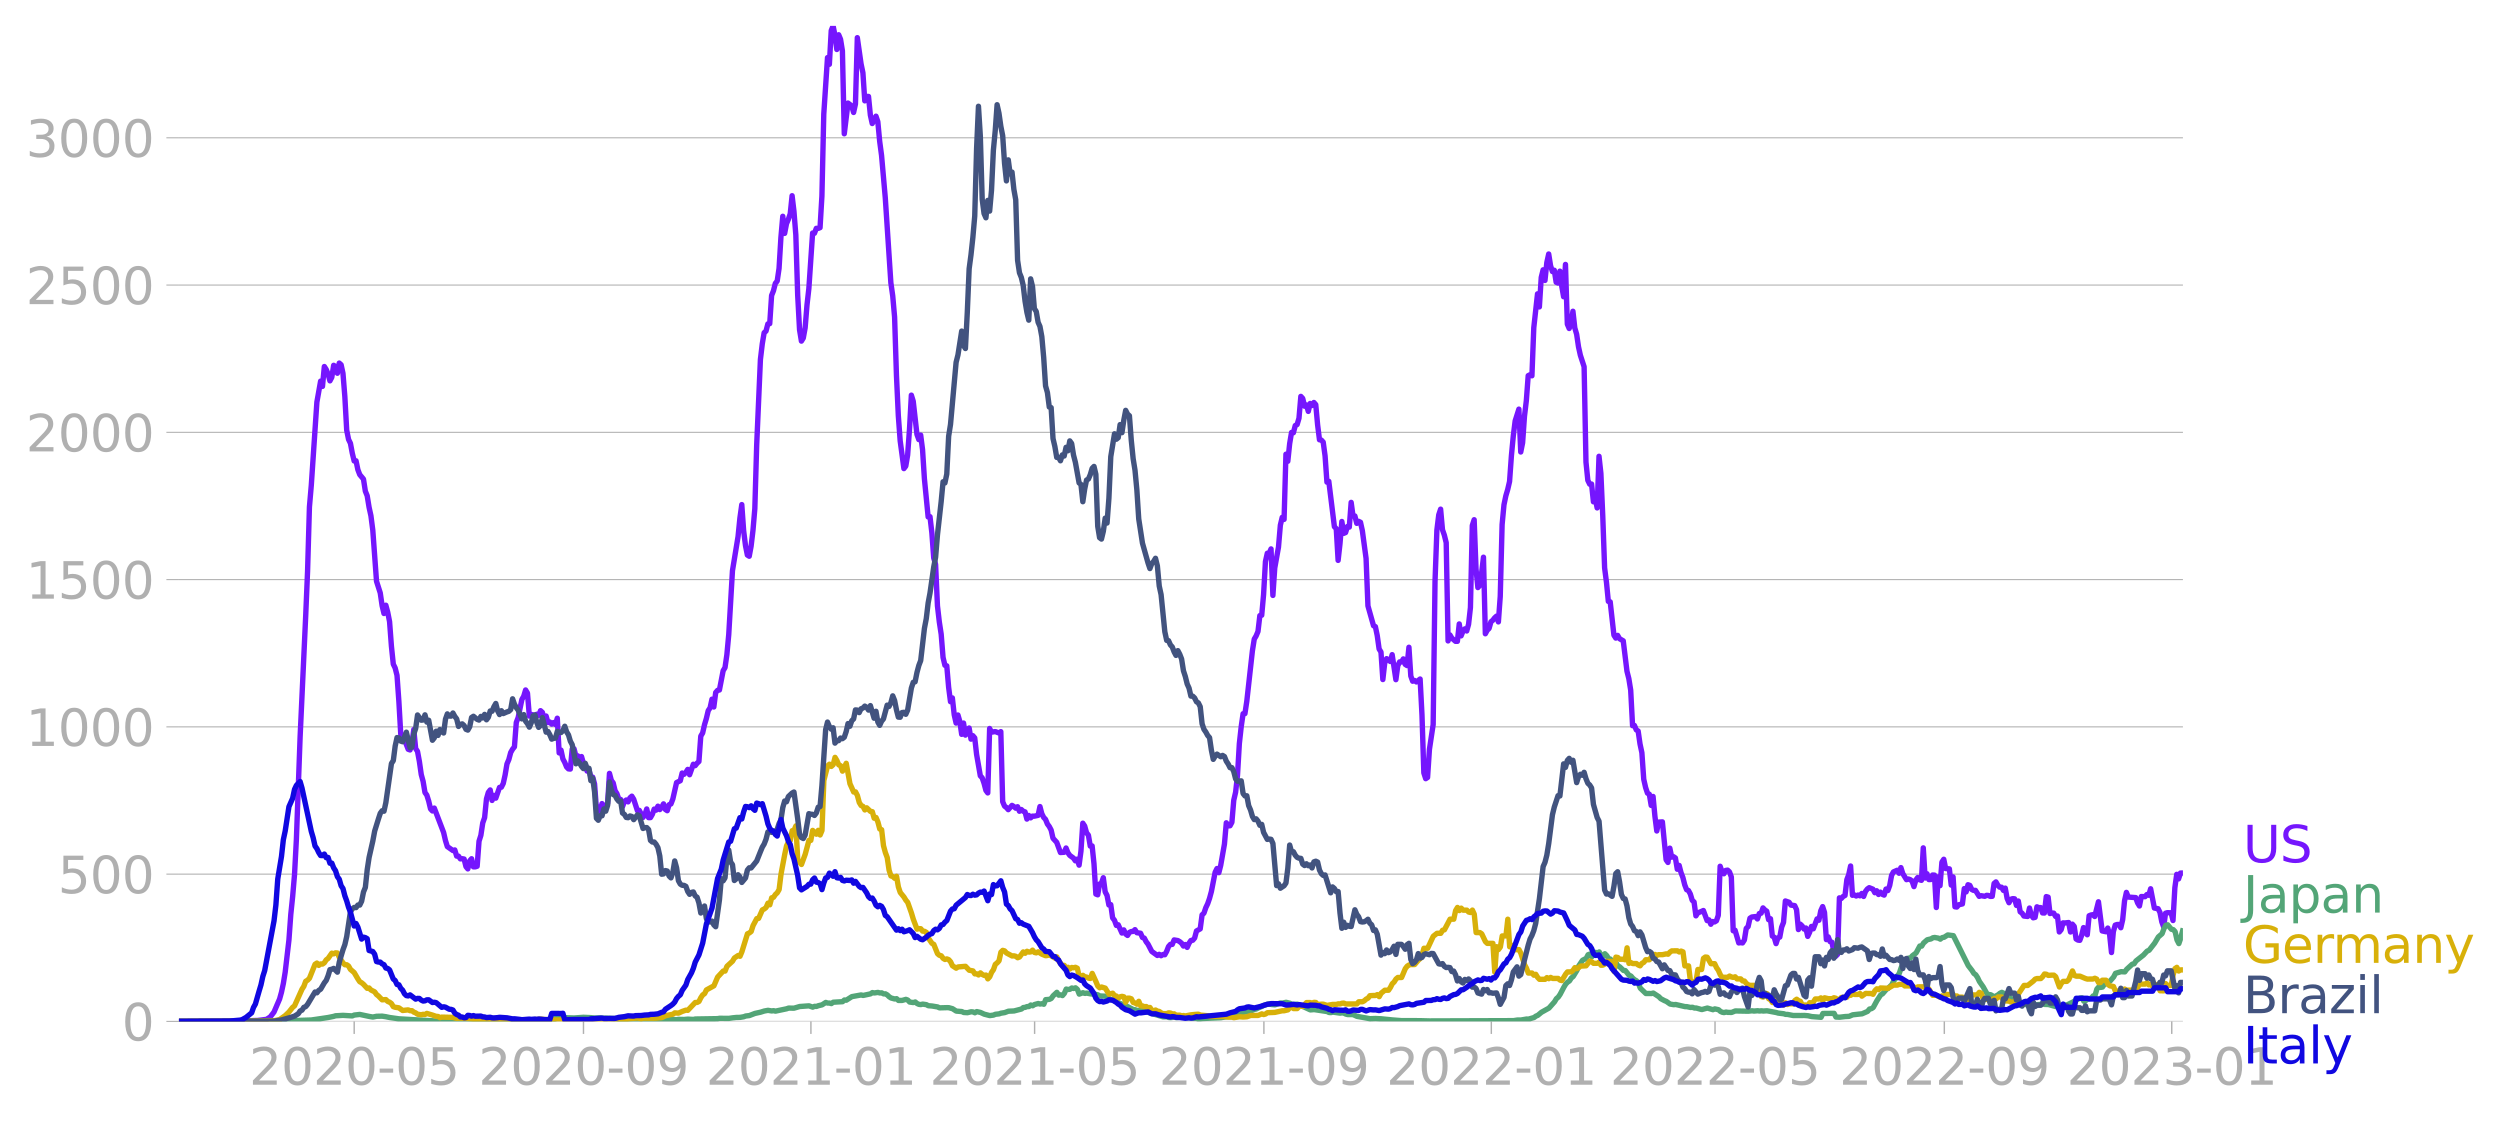 <svg xmlns="http://www.w3.org/2000/svg" xmlns:xlink="http://www.w3.org/1999/xlink" width="928.157" height="416.199" viewBox="0 0 696.117 312.149"><defs><style>*{stroke-linejoin:round;stroke-linecap:butt}</style></defs><g id="figure_1"><path id="patch_1" d="M0 312.15h696.117V0H0v312.15z" style="fill:none"/><g id="axes_1"><path id="patch_2" d="M49.83 284.4h558V7.2h-558v277.2z" style="fill:none"/><g id="matplotlib.axis_1"><g id="xtick_1"><g id="line2d_1"><defs><path id="m16150c99d0" d="M0 0v3.5" style="stroke:#b0b0b0;stroke-width:.4"/></defs><use xlink:href="#m16150c99d0" x="98.623" y="284.4" style="fill:#b0b0b0;stroke:#b0b0b0;stroke-width:.4"/></g><g id="text_1" style="fill:#b0b0b0" transform="matrix(.14 0 0 -.14 69.375 302.038)"><defs><path id="DejaVuSans-32" d="M1228 531h2203V0H469v531q359 372 979 998 621 627 780 809 303 340 423 576 121 236 121 464 0 372-261 606-261 235-680 235-297 0-627-103-329-103-704-313v638q381 153 712 231 332 78 607 78 725 0 1156-363 431-362 431-968 0-288-108-546-107-257-392-607-78-91-497-524-418-433-1181-1211z" transform="scale(.016)"/><path id="DejaVuSans-30" d="M2034 4250q-487 0-733-480-245-479-245-1442 0-959 245-1439 246-480 733-480 491 0 736 480 246 480 246 1439 0 963-246 1442-245 480-736 480zm0 500q785 0 1199-621 414-620 414-1801 0-1178-414-1799Q2819-91 2034-91q-784 0-1198 620-414 621-414 1799 0 1181 414 1801 414 621 1198 621z" transform="scale(.016)"/><path id="DejaVuSans-2d" d="M313 2009h1684v-512H313v512z" transform="scale(.016)"/><path id="DejaVuSans-35" d="M691 4666h2478v-532H1269V2991q137 47 274 70 138 23 276 23 781 0 1237-428 457-428 457-1159 0-753-469-1171Q2575-91 1722-91q-294 0-599 50Q819 9 494 109v635q281-153 581-228t634-75q541 0 856 284 316 284 316 772 0 487-316 771-315 285-856 285-253 0-505-56-251-56-513-175v2344z" transform="scale(.016)"/></defs><use xlink:href="#DejaVuSans-32"/><use xlink:href="#DejaVuSans-30" x="63.623"/><use xlink:href="#DejaVuSans-32" x="127.246"/><use xlink:href="#DejaVuSans-30" x="190.869"/><use xlink:href="#DejaVuSans-2d" x="254.492"/><use xlink:href="#DejaVuSans-30" x="290.576"/><use xlink:href="#DejaVuSans-35" x="354.199"/></g></g><g id="xtick_2"><use xlink:href="#m16150c99d0" id="line2d_2" x="162.468" y="284.4" style="fill:#b0b0b0;stroke:#b0b0b0;stroke-width:.4"/><g id="text_2" style="fill:#b0b0b0" transform="matrix(.14 0 0 -.14 133.22 302.038)"><defs><path id="DejaVuSans-39" d="M703 97v575q238-113 481-172 244-59 479-59 625 0 954 420 330 420 377 1277-181-269-460-413-278-144-615-144-700 0-1108 423-408 424-408 1159 0 718 425 1152 425 435 1131 435 810 0 1236-621 427-620 427-1801 0-1103-524-1761Q2575-91 1691-91q-238 0-482 47Q966 3 703 97zm1256 1978q425 0 673 290 249 291 249 798 0 503-249 795-248 292-673 292t-673-292q-248-292-248-795 0-507 248-798 248-290 673-290z" transform="scale(.016)"/></defs><use xlink:href="#DejaVuSans-32"/><use xlink:href="#DejaVuSans-30" x="63.623"/><use xlink:href="#DejaVuSans-32" x="127.246"/><use xlink:href="#DejaVuSans-30" x="190.869"/><use xlink:href="#DejaVuSans-2d" x="254.492"/><use xlink:href="#DejaVuSans-30" x="290.576"/><use xlink:href="#DejaVuSans-39" x="354.199"/></g></g><g id="xtick_3"><use xlink:href="#m16150c99d0" id="line2d_3" x="225.795" y="284.4" style="fill:#b0b0b0;stroke:#b0b0b0;stroke-width:.4"/><g id="text_3" style="fill:#b0b0b0" transform="matrix(.14 0 0 -.14 196.547 302.038)"><defs><path id="DejaVuSans-31" d="M794 531h1031v3560L703 3866v575l1116 225h631V531h1031V0H794v531z" transform="scale(.016)"/></defs><use xlink:href="#DejaVuSans-32"/><use xlink:href="#DejaVuSans-30" x="63.623"/><use xlink:href="#DejaVuSans-32" x="127.246"/><use xlink:href="#DejaVuSans-31" x="190.869"/><use xlink:href="#DejaVuSans-2d" x="254.492"/><use xlink:href="#DejaVuSans-30" x="290.576"/><use xlink:href="#DejaVuSans-31" x="354.199"/></g></g><g id="xtick_4"><use xlink:href="#m16150c99d0" id="line2d_4" x="288.083" y="284.4" style="fill:#b0b0b0;stroke:#b0b0b0;stroke-width:.4"/><g id="text_4" style="fill:#b0b0b0" transform="matrix(.14 0 0 -.14 258.835 302.038)"><use xlink:href="#DejaVuSans-32"/><use xlink:href="#DejaVuSans-30" x="63.623"/><use xlink:href="#DejaVuSans-32" x="127.246"/><use xlink:href="#DejaVuSans-31" x="190.869"/><use xlink:href="#DejaVuSans-2d" x="254.492"/><use xlink:href="#DejaVuSans-30" x="290.576"/><use xlink:href="#DejaVuSans-35" x="354.199"/></g></g><g id="xtick_5"><use xlink:href="#m16150c99d0" id="line2d_5" x="351.929" y="284.4" style="fill:#b0b0b0;stroke:#b0b0b0;stroke-width:.4"/><g id="text_5" style="fill:#b0b0b0" transform="matrix(.14 0 0 -.14 322.68 302.038)"><use xlink:href="#DejaVuSans-32"/><use xlink:href="#DejaVuSans-30" x="63.623"/><use xlink:href="#DejaVuSans-32" x="127.246"/><use xlink:href="#DejaVuSans-31" x="190.869"/><use xlink:href="#DejaVuSans-2d" x="254.492"/><use xlink:href="#DejaVuSans-30" x="290.576"/><use xlink:href="#DejaVuSans-39" x="354.199"/></g></g><g id="xtick_6"><use xlink:href="#m16150c99d0" id="line2d_6" x="415.255" y="284.4" style="fill:#b0b0b0;stroke:#b0b0b0;stroke-width:.4"/><g id="text_6" style="fill:#b0b0b0" transform="matrix(.14 0 0 -.14 386.007 302.038)"><use xlink:href="#DejaVuSans-32"/><use xlink:href="#DejaVuSans-30" x="63.623"/><use xlink:href="#DejaVuSans-32" x="127.246"/><use xlink:href="#DejaVuSans-32" x="190.869"/><use xlink:href="#DejaVuSans-2d" x="254.492"/><use xlink:href="#DejaVuSans-30" x="290.576"/><use xlink:href="#DejaVuSans-31" x="354.199"/></g></g><g id="xtick_7"><use xlink:href="#m16150c99d0" id="line2d_7" x="477.543" y="284.4" style="fill:#b0b0b0;stroke:#b0b0b0;stroke-width:.4"/><g id="text_7" style="fill:#b0b0b0" transform="matrix(.14 0 0 -.14 448.296 302.038)"><use xlink:href="#DejaVuSans-32"/><use xlink:href="#DejaVuSans-30" x="63.623"/><use xlink:href="#DejaVuSans-32" x="127.246"/><use xlink:href="#DejaVuSans-32" x="190.869"/><use xlink:href="#DejaVuSans-2d" x="254.492"/><use xlink:href="#DejaVuSans-30" x="290.576"/><use xlink:href="#DejaVuSans-35" x="354.199"/></g></g><g id="xtick_8"><use xlink:href="#m16150c99d0" id="line2d_8" x="541.389" y="284.4" style="fill:#b0b0b0;stroke:#b0b0b0;stroke-width:.4"/><g id="text_8" style="fill:#b0b0b0" transform="matrix(.14 0 0 -.14 512.141 302.038)"><use xlink:href="#DejaVuSans-32"/><use xlink:href="#DejaVuSans-30" x="63.623"/><use xlink:href="#DejaVuSans-32" x="127.246"/><use xlink:href="#DejaVuSans-32" x="190.869"/><use xlink:href="#DejaVuSans-2d" x="254.492"/><use xlink:href="#DejaVuSans-30" x="290.576"/><use xlink:href="#DejaVuSans-39" x="354.199"/></g></g><g id="xtick_9"><use xlink:href="#m16150c99d0" id="line2d_9" x="604.716" y="284.4" style="fill:#b0b0b0;stroke:#b0b0b0;stroke-width:.4"/><g id="text_9" style="fill:#b0b0b0" transform="matrix(.14 0 0 -.14 575.468 302.038)"><defs><path id="DejaVuSans-33" d="M2597 2516q453-97 707-404 255-306 255-756 0-690-475-1069Q2609-91 1734-91q-293 0-604 58T488 141v609q262-153 574-231 313-78 654-78 593 0 904 234t311 681q0 413-289 645-289 233-804 233h-544v519h569q465 0 712 186t247 536q0 359-255 551-254 193-729 193-260 0-557-57-297-56-653-174v562q360 100 674 150t592 50q719 0 1137-327 419-326 419-882 0-388-222-655t-631-370z" transform="scale(.016)"/></defs><use xlink:href="#DejaVuSans-32"/><use xlink:href="#DejaVuSans-30" x="63.623"/><use xlink:href="#DejaVuSans-32" x="127.246"/><use xlink:href="#DejaVuSans-33" x="190.869"/><use xlink:href="#DejaVuSans-2d" x="254.492"/><use xlink:href="#DejaVuSans-30" x="290.576"/><use xlink:href="#DejaVuSans-31" x="354.199"/></g></g></g><g id="matplotlib.axis_2"><g id="ytick_1"><path id="line2d_10" d="M49.83 284.4h558" clip-path="url(#p51ebf90335)" style="fill:none;stroke:#b0b0b0;stroke-width:.3;stroke-linecap:square"/><g id="line2d_11"><defs><path id="me33cd67dc5" d="M0 0h-3.5" style="stroke:#b0b0b0;stroke-width:.3"/></defs><use xlink:href="#me33cd67dc5" x="49.83" y="284.4" style="fill:#b0b0b0;stroke:#b0b0b0;stroke-width:.3"/></g><use xlink:href="#DejaVuSans-30" id="text_10" style="fill:#b0b0b0" transform="matrix(.14 0 0 -.14 33.922 289.719)"/></g><g id="ytick_2"><path id="line2d_12" d="M49.83 243.394h558" clip-path="url(#p51ebf90335)" style="fill:none;stroke:#b0b0b0;stroke-width:.3;stroke-linecap:square"/><use xlink:href="#me33cd67dc5" id="line2d_13" x="49.83" y="243.394" style="fill:#b0b0b0;stroke:#b0b0b0;stroke-width:.3"/><g id="text_11" style="fill:#b0b0b0" transform="matrix(.14 0 0 -.14 16.108 248.713)"><use xlink:href="#DejaVuSans-35"/><use xlink:href="#DejaVuSans-30" x="63.623"/><use xlink:href="#DejaVuSans-30" x="127.246"/></g></g><g id="ytick_3"><path id="line2d_14" d="M49.83 202.388h558" clip-path="url(#p51ebf90335)" style="fill:none;stroke:#b0b0b0;stroke-width:.3;stroke-linecap:square"/><use xlink:href="#me33cd67dc5" id="line2d_15" x="49.83" y="202.388" style="fill:#b0b0b0;stroke:#b0b0b0;stroke-width:.3"/><g id="text_12" style="fill:#b0b0b0" transform="matrix(.14 0 0 -.14 7.2 207.707)"><use xlink:href="#DejaVuSans-31"/><use xlink:href="#DejaVuSans-30" x="63.623"/><use xlink:href="#DejaVuSans-30" x="127.246"/><use xlink:href="#DejaVuSans-30" x="190.869"/></g></g><g id="ytick_4"><path id="line2d_16" d="M49.83 161.382h558" clip-path="url(#p51ebf90335)" style="fill:none;stroke:#b0b0b0;stroke-width:.3;stroke-linecap:square"/><use xlink:href="#me33cd67dc5" id="line2d_17" x="49.83" y="161.382" style="fill:#b0b0b0;stroke:#b0b0b0;stroke-width:.3"/><g id="text_13" style="fill:#b0b0b0" transform="matrix(.14 0 0 -.14 7.2 166.701)"><use xlink:href="#DejaVuSans-31"/><use xlink:href="#DejaVuSans-35" x="63.623"/><use xlink:href="#DejaVuSans-30" x="127.246"/><use xlink:href="#DejaVuSans-30" x="190.869"/></g></g><g id="ytick_5"><path id="line2d_18" d="M49.83 120.376h558" clip-path="url(#p51ebf90335)" style="fill:none;stroke:#b0b0b0;stroke-width:.3;stroke-linecap:square"/><use xlink:href="#me33cd67dc5" id="line2d_19" x="49.83" y="120.376" style="fill:#b0b0b0;stroke:#b0b0b0;stroke-width:.3"/><g id="text_14" style="fill:#b0b0b0" transform="matrix(.14 0 0 -.14 7.2 125.695)"><use xlink:href="#DejaVuSans-32"/><use xlink:href="#DejaVuSans-30" x="63.623"/><use xlink:href="#DejaVuSans-30" x="127.246"/><use xlink:href="#DejaVuSans-30" x="190.869"/></g></g><g id="ytick_6"><path id="line2d_20" d="M49.83 79.37h558" clip-path="url(#p51ebf90335)" style="fill:none;stroke:#b0b0b0;stroke-width:.3;stroke-linecap:square"/><use xlink:href="#me33cd67dc5" id="line2d_21" x="49.83" y="79.37" style="fill:#b0b0b0;stroke:#b0b0b0;stroke-width:.3"/><g id="text_15" style="fill:#b0b0b0" transform="matrix(.14 0 0 -.14 7.2 84.69)"><use xlink:href="#DejaVuSans-32"/><use xlink:href="#DejaVuSans-35" x="63.623"/><use xlink:href="#DejaVuSans-30" x="127.246"/><use xlink:href="#DejaVuSans-30" x="190.869"/></g></g><g id="ytick_7"><path id="line2d_22" d="M49.83 38.364h558" clip-path="url(#p51ebf90335)" style="fill:none;stroke:#b0b0b0;stroke-width:.3;stroke-linecap:square"/><use xlink:href="#me33cd67dc5" id="line2d_23" x="49.83" y="38.364" style="fill:#b0b0b0;stroke:#b0b0b0;stroke-width:.3"/><g id="text_16" style="fill:#b0b0b0" transform="matrix(.14 0 0 -.14 7.2 43.683)"><use xlink:href="#DejaVuSans-33"/><use xlink:href="#DejaVuSans-30" x="63.623"/><use xlink:href="#DejaVuSans-30" x="127.246"/><use xlink:href="#DejaVuSans-30" x="190.869"/></g></g></g><path id="line2d_24" d="m49.83 284.4 18.167-.082 2.596-.152 1.038-.012 1.038-.117 1.557-.211 1.038-.668 1.039-1.37 1.557-3.633.519-1.874.519-2.414.519-3.198 1.038-8.916.52-7.147.518-5.002.52-6.093.518-9.794 1.039-28.54 1.557-33.754.519-12.372.519-17.89.519-6.034 1.557-23.163 1.038-5.834.52 1.464.518-5.53.52.809.519 1.288.519 1.887.519-.984.519-3.34.519.34.519 1.863.519-2.823.52.468.518 2.39.52 6.467.518 9.362.52 2.577.518 1.066.52 2.765.519 2.156.519-.047.519 2.484.519 1.37 1.038 1.242.519 3.351.519 1.3.52 3.187.518 2.367.52 4.03 1.037 14.212 1.039 3.257.519 3.538.519 2.18.519-2.297.519 1.921.519 2.637.519 6.877.519 4.967.52 1.067.518 2.062.52 7.287.518 9.08.52.21 1.557 3.996.519.187.519-1.956.519-3.726.519 5.296.519.796.519 2.8.52 3.632.518 1.91.52 3.105.518.726.52 1.664.518 2.19.52.551.519-.796 2.595 6.795.519 2.25.519 1.675 1.557 1.101.52-.164.518 1.71.52.024.519.75.519-.047.519.094.519 2.12.519.621.519-2.237.519-.586.519 2.25h.52l.518-.165.52-6.97.518-1.641.52-3.445.518-1.476.52-5.225.519-1.804.519-.68.519 2.917.519-1.394.519.762 1.038-2.988.52-.07.518-1.031.52-2.355.518-3.081.52-1.23.518-1.957.52-.914.519-.656.519-6.795.519-1.36 1.038-5.037.519-.914.519-1.734.519.867.52 6.397.518-.457.52.14.518 1.266.52-1.453.518.316.52-1.312.519.469.519 2.038.519-1.019.519 1.804.519-.14.519.597.519-.445.52.55.518-1.757.52 9.654.518-.773.52 2.449.518.972.52 1.277.519.527.519.047.519-5.541.519-.082.519 2.026.519-.082.519.774.52-.574.518 1.827 1.038 2.215.52-.34.518 1.98.52.047.519 1.863.519 6.959.519-.539.519 1.324.519-2.238 1.038 1.148.519-1.148.52-8.412.518 1.957.52.69.518 2.157.52.831.518 1.512.52.105.519 1.992.519-1.383.519-.445.519.516.519-1.125.519-.457.519.844 1.038 3.198.52-.094 1.037 1.957.52-.762.519-1.581.519 2.413.519-.011.519-.903.519-1.464.519.293.519-1.102.519.938.52-.61.518-.972.52 1.558.518.34.52-1.664.518-.222.52-1.36 1.038-4.58 1.038-.516.519-2.144.519.352.519-.54.519-.82.52 1.477 1.037-2.917.52.386.518-.668.52-.48.519-7.065.519-.89.519-2.296.519-1.734.519-2.191.519-.773.519-2.402.519 2.167.52-4.03.518-.598.52-.105 1.037-5.366.52-.867.519-3.585.519-5.589 1.038-17.808 1.557-9.501.519-5.167.52-3.738.518 7.276.52 4.17.518 2.602.52.328.518-2.789.52-4.381.519-6.08.519-17.75 1.038-23.784.519-4.358.519-3.093.519-.457.519-1.992.52-.082.518-7.838.52-1.312.518-2.062.52-.633.518-3.526.52-8.623.519-5.893.519 4.756.519-2.706.519-1.207.519-1.535.519-5.038.519 4.359.52 6.56.518 16.766.52 9.654.518 3.14.52-.843.518-2.847.52-6.386.519-4.592 1.038-15.419.519.059.519-1.37.519.023.519-.211.52-8.775.518-22.823 1.038-15.746.52 1.862.518-9.384.52-1.324.519 2.624.519 3.949.519-4.09.519 1.254.519 3.234.519 23.08 1.038-8.552 1.038.785.52 1.827.518-2.354.52-18.465 1.038 7.276.519 2.507.519 7.803.519-1.23.519.011.519 5.19.519 2.344.519-.89.52-1.149.518 1.523.52 5.495.518 3.878 1.038 11.798 1.558 23.701.519 3.644.519 5.893.519 16.262.519 11.177.519 7.041 1.038 7.71.52-.692.518-3.081.52-7.194.518-9.478.52 1.699 1.038 9.22.519 1.453.519-1.253.519 4.042.519 8.13 1.038 10.615.52-.07.518 4.499.52 7.006.518 1.78.52 11.553.518 4.475.52 3.41.519 6.467.519 2.19.519.153.519 5.975.519 4.007.519-1.043.519 4.687.52 2.308.518-2.238.52 1.78.518 3.598.52-3.14.518 3.35.52-1.558.519-.41.519 3.093.519-.96.519.62.519 4.581 1.038 5.964.52.574.518 1.511.52 1.992.518.691.52-17.937.518 1.031 1.039-.176 1.038.399.519-.375.519 19.507.519 1.23.519.387.519.597 1.038-1.183.52.316.518.457.52-.398.518 1.253.52-.48.519.48.519.176.519 2.004.519-1.008.519.668.519-.48.519.011 1.038-.222.52-2.45.518 1.993.52 1.03.518.54.52 1.288.519.703.519.984.519 2.285 1.038 1.137 1.038 2.835 1.038-.07.52-1.184.518 1.312.52.738 1.037.762.52.75.519-.457.519 1.664.519-3.878.519-7.803.519.785.519 1.874.519.668.52 3.046.518-.047.52 4.98.518 8.423.52.211.518-2.999.52-.246.519-1.511.519 3.925.519.995.519 2.672.519-.106.519 3.702.519.668.52 1.418.518-.176 1.038 2.296.52-.867.518 1.149.52.386.519-.832.519-.246.519-.035.519-.492.519.844 1.038.152.52 1.183.518.176.52 1.008.518.68 1.038 2.014 1.558 1.125.519-.316.519.386.519-.328.519.059.519-.95.519-1.335.52-.597h.518l.52-1.242 1.037.176.52.304.519.434.519.785.519-.422.519.797.519-1.16.519-.75.519-.082.519-.61.52-1.968 1.037-.585.52-3.902.518-.468.52-1.535.519-1.09.519-1.5.519-1.91 1.038-5.342.519-1.054.519 1.148.519-2.039 1.038-5.916.52-5.928.518.867.52-.047.518-.961.52-6.14.519-2.249.519-4.674.519-8.846.519-4.721.519-3.597.519-.035.519-3.457 1.557-14 .52-3.292.518-.88.52-1.241.518-4.417.52-.105.519-5.753.519-9.197.519-2.308.519-.012.519-1.195.519 12.946.519-7.638 1.038-5.811.52-6.105.518-2.179.52.563.518-18.148.52 1.968.519-4.92.519-3.106.519.082.519-2.003.519-.281.519-1.758.519-6.08.52.562.518 2.168.52-.352.518 1.793.52-2.203.518.563.52-.832.519.597.519 5.647.519 4.136.519.082.519.574.519 3.831.519 7.311.519-.234 1.557 12.63.52.574.518 8.81.52-4.628.519-6.198.519 3.304.519-.222.519-1.687.519.164.519-6.878.519 3.785h.519l.52 2.05.518-.562.52.257.518 2.344 1.038 7.72.52 13.216 1.557 5.53.519.258.519 2.507.519 3.714.519.843.52 7.663.518-4.57.52-1.241.518.316.52.469.518-1.898 1.039 6.959.519-3.855.519-1.09.519.012.519-.843.519 1.523.519.328.519-5.096.52 8.002.518 1.452.52-.21.518.41 1.038-.809.52 9.97.519 16.168.519 1.606.519-.34.519-7.827 1.038-6.9.519-39.846.52-14.317.518-4.23.52-1.581.518 5.729.52 1.5.518 2.108.52 27.345.519-1.663.519.878 1.038.903h.519l.519-4.84.519 3.317.52-1.301.518-.644.52.585.518-1.85.52-4.652.518-22.858.52-1.617.519 13.767.519 5.12.519-.586.519-3.445.519-4.417.519 21.312.519-.973.519-.492.52-1.863.518-.421.52-.68.518-.469.52 1.594.518-7.088.52-20.011.519-5.507.519-2.495.519-1.758.519-2.237.519-7.23.519-5.447.519-4.183 1.038-3.28.52 11.927.518-2.554.52-7.393.518-4.347.52-6.96.519-.257.519.293.519-13.403 1.038-9.408.519 3.632.519-8.213.52-2.109.518 2.953.52-5.003.518-2.355.52 3.269.518 1.617.52-.364.519 3.34.519.222.519-3.304.519 4.171.519 2.952.519-8.997.519 16.625.519 1.206.52-1.359.518-3.433.52 4.617.518 1.792.52 3.503.518 2.343 1.039 3.187.519 26.549.519 5.084.519 1.066.519-.035.519 4.944.519-.89.52 2.59.518-14.365.52 4.745.518 11.716.52 14.61.518 4.019.52 5.307.519.129 1.038 9.29.519.797.519-.75.519.914 1.038.598 1.038 8.47.52 2.05.518 3.223.52 9.888.518-.07.52 1.23.519.328.519 3.597.519 2.437.519 7.393.519 2.296.519 1.57.519.316.52 3.105.518-2.496.52 5.53.518 4.077.52-2.46 1.038-.07 1.038 10.556.519.738.519-3.972.519 2.508.519-.13.519.352.52 3.14.518-1.066.52 2.003.518 1.348.52 2.062.518 1.347.52.223.519.972.519 1.746.519.48.519 3.855.519-.82 1.038-.41.52-.247 1.037 2.8.52-.199.518 1.219.52-.75.518.105.52-.316.519-1.523.519-13.66.519 1.522.519.563.519-.926.519-.082.519.48.52 1.418.518 14.985.52-.153 1.037 3.539.52-.082.519.082.519-.809.519-3.233.519-.516.519-2.32.519-.34 1.038-.128.52.668.518-1.5.52-.105.518-1.465.52.562.518.352.52 2.366.519-.269.519 4.827.519.316.519 1.781.519-1.605.519-.2.519-2.764.52-1.336.518-5.963 1.038.363.52.785 1.037.14.52 1.137.519 5.53.519-1.5.519.492.519.867.519-.292.519 2.331.519-1.113.52-1.652.518.656 1.038-2.753.52.375.518-2.648.52-1.148.519 1.605.519 7.58.519-.761.519 1.324.519.175.519 2.566.519 1.347.52-.527.518-15.746.52.176.518-.563.52-.28.518-4.418.52-1.382.519-2.402.519 8.154.519-.117.519.316.519-.27.519.212.519-.645.52.82.518-1.394.52-.68.518-.362 1.038.421.52.973.519-.54.519 1.032.519-.644.519.597.519.223.519-1.676.519.41.519-1.44.52-2.79.518-.96 1.038-.457.52.832.518-1.57.52 1.664 1.038 1.687.519-.176.519.176.519.398.519 1.535.519-1.816.52-.703.518.621.52.152.518-9.033.52 8.389.518-1.183.52 1.616.519-.011.519-1.254.519.024.519 9.02.519-8.54.519 2.46.519-6.56.52-.786.518 2.578 1.038.094.52 4.522.518-2.285.52 8.319.519.07.519-.621 1.038-.246.519-4.265.519.914.519-1.991.519.187.52 1.125.518.27.52-.013 1.037 1.664.52-.187 1.038.175.519-.27.519.048.519.258.519-.036.519-3.573.519-.433.52.925.518.539.52.012.518.878.52-.62.518 2.858.52 1.195.519-.949.519-.187.519.058.519 1.828.519-1.218.519 3.01.519.364.52.808 1.037.117.52-2.343.518 2.015.52.703.518-.129.52-2.929.519.223.519-.012.519 1.488.519.024.519-4.57.519.153.519 4.557.52-.14.518.035.52.914.518-.118.52 4.44.518-.62.52-1.91.519.035 1.038-.129.519 2.637.519-2.18.519.621.519 3.503.52.317.518.058.52-1.406.518-2.132.52 1.242.518.75.52-5.296.519-.21.519-.083.519.504 1.038-4.1 1.038 8.119 1.038.222.52-1.019.518 1.816.52 4.99.518-5.822.52-1.804.519-.176h.519l.519.902.519-2.25.519-5.213.519-2.378.519 1.3 2.076.153.52 1.476.518.855.52-2.636 1.038.047.519-.598.519.2.519-1.805 1.038 5.366 1.038.188.52 1.019.518 2.648.52 1.406.518-3.82.52-.152 1.038.035.519 2.144.519-9.115.519-3.737.519 1.265.519-1.617.519-.012h0" clip-path="url(#p51ebf90335)" style="fill:none;stroke:#7516fd;stroke-width:1.5;stroke-linecap:square"/><path id="line2d_25" d="m49.83 284.4 22.32-.094 2.595-.14 2.596.07 2.076.012 7.267-.235 3.114-.457 1.558-.234 1.557-.316.519-.164 2.076-.117 2.595.152.52-.234 1.557-.176 2.595.55 1.038.176 1.038-.21 1.558-.036 1.038.153 1.038.222 2.595.363 9.863.574 2.595-.035.519-.175 2.076.035 1.038-.047.52.222 2.076.036 3.114.058 2.596-.023 8.824-.082 1.557-.059 1.038.035 3.634-.246 2.595-.082 2.076-.363 1.038-.105 1.038-.059 2.596.082 2.595-.187 2.076.093 1.039.106 1.557-.047.519.094 1.038-.024 2.076.094.52-.012 1.037.129 1.039.094.519.082h1.038l2.076-.047 2.595-.012 1.039.082 4.671.14 1.038-.14 1.558.012.519.023.519-.093 1.557.035 1.038-.094 1.557.082.52-.117 6.228-.106.52-.093 2.595.023 1.038-.152 1.038-.106 1.038-.023 1.038-.176.52-.199 1.037-.129 1.558-.597 1.557-.34 1.038-.328 1.038-.188 1.038.164.52-.07.518.129 3.115-.656.519-.188 1.557.012 1.557-.457 2.596-.187 1.038.363.519-.234.519.035.519-.2 1.038-.245 1.038-.668.52.176h.518l.52.14.518-.375 2.596-.152.519-.469.519.059 1.557-.996 2.596-.469.519.141 2.076-.445.519-.352.519.106 1.038-.153.52.153.518-.035.52.292.518-.011.52.304.519.504.519.34 1.038.281.519-.082.519.492 1.038-.012 1.038-.292.52.199.518.55 1.038.141.52-.164.519.433.519.235.519.058.519-.129 1.038.153.519.293 1.038.082 1.557.257.52.258 2.076-.058.519.011 1.038.281 1.038.668 1.557.13.52.257 1.038.059 1.038-.258.519.047.519.234.519-.328 1.038.234 1.038.48 1.557.399 1.038-.14.52-.223 1.038-.117.519-.188 1.038-.164 1.038-.387 1.557-.07 1.038-.27 1.039-.269.519-.41.519-.058.519-.211.519-.012.519-.422.519.2.519-.34 1.038-.282.52.153.518-.106.52.153.518-1.277 1.039-.082.519-.258.519-.738 1.038-.961.519.785.519-.094.52.211.518-.597.52-1.207.518.105.52-.047.518-.363.52.13.519-.177.519.434.519 1.312 1.038-.387.519.2.519-.094 1.038.21 1.557.165.52.105.518.317 1.558.07.519.199.519.469.519.27 1.038.315.52.176.518.375 1.557.644.52.317.519.14 1.557.809.519.058.519.2.519-.012.519.117.52-.035 5.709 1.71 1.038-.023.519.187.52.047 1.037-.129.52.118 2.076-.164h.519l.519.187 2.595.21.52.13 1.037-.106 5.191-.222 2.595-.469.52-.012.518-.175.52-.328 3.114-.703.519.058 1.038-.457.52-.246.518-.093.52-.293 1.038-.422.519-.305 1.557-.445.519.21 1.038.095 1.557-.528.52.047 1.037-.222 1.039.257.519.293.519.047 1.038-.082.519.305.519.094 2.595 1.206 1.038-.093 3.634.55.519.258.52.035.518-.14 2.076.292.52-.082.519.07.519.27.519.129h1.038l.519.035 1.038.469 1.557.281 2.077.375 1.557-.059 1.557.082 3.114.317 2.596.199 1.557-.012 3.633.024 2.596.07 23.358-.082 1.038-.164 1.038-.012 1.557-.27.52.024 1.557-.445.519-.387.519-.222 1.038-.856 2.076-1.16 1.557-1.757.52-.867.519-.445.519-.762 1.038-1.98.519-.867.519-.55.519-.34.52-.808.518-.422 1.038-1.699.52-1.254 1.038-1.558 1.038-.539.519-1.007.519-.188.519.762.519-.797.519-.445.52.176.518-.293.52.984.518.129.52-.61.518.516.52.843.519.141.519.914.519-.129.519.258.519.82.519.293 1.038.996.52.047 1.037 1.3.52.2.518.62.52.434.519.28.519.68.519 1.371 1.557 1.488 1.557.012.52-.13 1.556 1.02.52.54 1.038.55.519.21 1.038.739 1.038.175.519-.058 2.595.597.52.012 1.038.223.519-.059.519.211h.519l1.557.434 1.557-.422 1.557.457.52-.223 1.038.223.519.468.519.246.519.094.519-.152.519.093 1.038.012 1.038-.41 3.634.07 1.038-.117.519.082 1.038-.093.52.082.518-.07.52.07 1.037-.07 2.596.491.519.153 1.557.187.52.176h.518l1.557.304h1.039l1.038.012 1.038-.023 1.038.082 1.038.234 2.595.2.52-1.067 3.114-.035.519 1.031 1.038.047 1.557-.188 1.039-.046 1.038-.434 1.557-.176 1.038-.105 1.557-.68.52-.644.518-.094.52-.34 1.038-1.91 1.038-1.593.519-.304 1.038-1.207.519-.328 1.038-1.02.52-1.077.518-.598 1.038-1.476.52-1.582.519-.96.519-.528.519.047.519-1.218.519-.012.519-.632 1.038-.785 1.038-1.934.52.024.518-.855 1.038-.914 1.039-.235.519-.316.519-.082 1.038.188.519.28.519-.433.52-.082 1.037-.656 1.557.2 4.153 8.341 1.038 1.347.52.82.518.375.52.797.518 1.09 1.039 1.488 1.038 1.874.519.27.519.035 1.038.609 1.038-.574.52-.434.518-.257.52.246.518.468.52.258 1.557 1.125.519.164.519.035.519.445 1.038.387 1.557.422.52.351.518-.34.52-.164.518.082 1.558-.14.519-.176.519.21 1.038.013 1.557.445.52.14.518-.164 1.558-.105.519-.164.519-.047 1.557-.75 1.038-.62 1.038-.516.52-.07.518.937.52-.164.518-.469 1.039-.2.519-.643.519-.106.519-1.804.519-.574.519.117.519-.094.52-.738.518-.234.52-.54.518-.105 1.038-1.195.52-1.019 1.557-.457 1.038.059.519-.715 1.557-1.43.52-.116.518-.785 2.077-1.64 1.038-1.114.519-.199 1.557-1.992 1.038-1.745 1.038-.902.52-1.395.518-.949.52-.128 1.038 1.241.519.106.519.562.519 2.308.519 1.008.519-1.523.519-2.004h0" clip-path="url(#p51ebf90335)" style="fill:none;stroke:#53a577;stroke-width:1.5;stroke-linecap:square"/><path id="line2d_26" d="m49.83 284.4 23.877-.094 1.038-.035 1.558-.047 1.557-.328 1.557-1.101 1.038-.996 1.038-1.312.52-.41 2.076-4.628.519-.808.519-1.406.519-.305.519-.527 1.557-3.89.52-.351.518.644.52-.398.518.035.52-.363.519-.809.519-.386 1.038-1.477.519.188.519-.281.519.047.519 1.171 1.038 1.582.52.515h.518l.52.363.518.926 1.039.89 1.038 1.77.519.785.519.28.519.434 1.038 1.125.52-.105.518.562 1.038.515.52.75.518.399 1.039 1.077 1.038-.07.519.516.519.21.519.375.519.867.52.176 1.037.152 1.038.739 1.558-.164.519.234.519-.012.519.398.519.211.519.375 1.038.153.52-.13.518.06.52-.305 1.556.457 1.039.363.519.023.519.328.519-.14 3.114.07 1.038.281.52-.058 1.038.011 1.557.047 3.633.234h1.038l2.077.082 1.038.165 3.633.082 1.558-.13 3.633.13 1.557-.2 1.557-.082.52-.093 2.076.222.519-.07 1.038.082 6.229.082.519.07 2.595-.164 5.191.14 5.19-.198 1.039-.282 2.595-.164 1.038.164.52-.117h1.557l2.076-.023 1.038-.117.52-.012 1.037-.516 1.557-.351.52-.07.519-.399 1.038.082 1.038-.48 1.038-.363.519.058 2.076-2.19h.52l.518-.293.52-1.043.519-.773.519-.34.519-1.043 2.076-1.148 1.038-2.425 1.557-1.687.52.011.519-1.323 1.557-1.43.519-.89 1.038-.692.519.211.52-1.23 1.556-5.026.52-.234.518-.41.52-1.629 1.038-1.956.519-.07 1.038-2.356.519-.257.519-.41.519-1.207.52.457.518-1.945.52-.152.518-.774.52-.48.518-.902.52-4.241 1.038-5.542.519-2.413.519-1.031.519-.446.519-2.706.519-.117.52-1.219.518 9.525 1.038 1.207 1.038-2.847 1.039-3.854h.519l.519-2.777 1.038 1.054.519-1.078.519 1.29.52-1.243.518-13.918 1.038-4.066.52-.48.518.62.52-.48.519-2.038.519.879.519 1.206.519.235.519 1.511 1.038-2.18 1.038 5.683 1.038 2.308.52-.035.518 1.008.52 1.944.519.844.519.234.519.996.519-.586 1.038.985.519.082.519 1.816.52-.188.518 1.23.52 1.969.518.199.52 4.452.518 1.898.52 1.406.519 3.503.519 1.617.519.152.519.492.519-.55.519 2.963.519 1.547 1.038 1.277.52.855.518.633 1.038 2.94.52 1.746 1.038 2.754.519-.141.519.023.519.668.519.047.519.305.519 1.523 1.038 1.523.52.304 1.037 2.59.52.445.519.14.519.715.519.305.519-.153.519.2.519.597.519 1.101 1.038.68.52-.34 2.075-.175 1.039 1.09 1.038.187.519.82.519-.012.519.316.519-.574.52.434.518.257.52-.082.518 1.055.52-.574.518-1.23.52-.75.519-1.476.519-.422.519-.574.519-2.39.519-.516.519.152.519.575 1.557.831.52-.035.518.13.52.397.518-.21 1.039-1.406.519.375.519-.551.519.223.519-.06.519-.48.519.633.52.117.518-.28 1.038.655 1.038.422.52-.07.519-.2 1.557.926.519-.328.519 1.101 1.038 1.371.52-.117.518.726.52-.187.518.48.52-.421.518.082.52-.13.519.247.519 2.202.519.164.519-.375.519.399.519.082.519.304.52.082.518-1.405 1.038 2.272.52 1.242.518.48.52-.21 1.038.316 1.038 1.687 1.038-.27.519.657.52.14.518.551.52-.351.518-.13.52.13.518 1.51.52-1.136h.519l.519.188.519 1.008.519.14.519.34.519-.797.519 1.254.52.023.518.235.52-.059.518.351.52-.082.518.797.52.094.519-.188.519.305.519.094.519.375.519.234h1.038l.519-.223.52.059.518.234.52-.011.518.363h1.038l.52.199.519-.094.519.106 1.557-.305 1.038-.105 1.038-.07.52.245 2.076.188.519.222 1.557-.035 2.595.047 1.038.164h1.038l.52.14 1.557-.257 1.038.07 1.038-.07 1.038-.363h2.076l1.039-.445.519.187.519-.14.519-.364 2.076-.094 2.076-.456h.52l1.038-.246.519-.563.519-.21.519.41h1.038l.519-.575.519-.152.52.14 1.037-1.077h1.038l.52.164.518-.235.52.047.519.563 1.038-.094h.519l1.038.34 1.557-.27h1.038l.52-.164.518.024.52-.188.519-.047.519.246 3.114-.011.52-.598h1.037l.52-.281.518-.469.52-.258.519-.69 1.038-.06h.519l.519-.234.519.551.519-.937 1.038-.844h1.038l.52-.773.518-1.031.52-.492.519-.82.519-.434h1.038l1.038-2.46.519-.68.519-.34.52-.117h1.037l1.038-1.206.52-.48.519-1.02.519-1.828h1.038l1.557-3.339 1.038-.82h1.038l.52-.855.518-.129 1.558-2.952h1.038l.519-2.402.519-.867.519.867.519-.668.52.55h1.037l.52.528.518.129.52-.668.518 1.136.52 5.12h1.038l.519.34 1.038 2.18.519.491h1.557l.52 8.014.518-7.088.52.797.518-.703.52-3.093h1.038l.519-4.652.519 7.674.519-.445.519 1.488.519-.258h1.038l.52.996 1.037 3.21.52.961.519 1.36h1.038l.519.597.519-.246.519.855.519.539h1.557l.52-.48.518.304.52-.351.518.28h1.558l.519.47.519.128 1.038-1.757.519-.656h1.038l.52-.422.518-.773.52.293.518-.27.52-.445 1.557-.082 1.038-1.347.519.21.519.446h1.038l.52-.305.518.832.52-.024.518-.28.52-.762 1.557.011.519 2.754.519-3.949.519.094.519.492h1.038l.52.14.518-3.315.52 4.323.518-.222.52.27h1.038l.519.41.519.222.519-.703.519-.258.519-.726h1.038l.52-.75.518-.504.52-.222.518.246.52-.188h1.038l1.038-.222.519.093.519-.574.519-.351 1.557-.012.52.316.518-.246.52.211.518 3.913h1.039l.519 4.195 1.038.351.519-.164.519-3.386h1.038l.52-3.093.518-.375.52.059 1.037 1.792h1.038l.52 1.113.519.75.519 1.195.519.738h1.557l.519-.351.52.258.518.117.52-.164.518.586h1.038l.52.562.519.035.519.668.519.375.519.152h1.038l.519.34.52.656.518.187.52 1.934.518.152.52-.973h.518l.52 1.43.519.27.519.784.519-1.535.519.551.519.973h1.038l.52.714.518-.632.52.48.518-.176h1.038l.52-.914.519-.375.519.387.519.2.519 1.018h1.038l.519.235.519-.879.52.094.518-.293.52-.832h1.037l.52-.305.519.809.519-.832 1.038.246h1.038l.519-.258.519.13.52.62.518-.293.52-.55 1.556-.07.52-.739.519.211.519-.433.519.187h1.038l.519-.258.519.738 1.038-.75 1.557.024.52.21.518-.995.52-.527.519.234.519-.468 2.076.093 1.557-.89h1.038l.52-.2 1.038-.023.519.457 1.557-.023.519.047 1.038.597.52-.363 1.556-.024.52.188.518-.07.52.527 1.038 1.722h1.038l1.038.55.519-.398.52.305.518-.68h1.038l.52-.222.518.234.52.715.519-.316.519.34h1.038l.519.445 1.038.234.519-1.324 1.557.023.52-.07.518-.656.52.223.519 1.452.519.282 1.557-.024.519.328.519-.562.519.14.52-.55h1.037l.52 1.054 1.557.106.519.27h1.038l.519-1.512 2.076-3.128h1.038l1.557-1.219.52-.55.519-.153h1.038l.519-.515.519-.75.519.07.519.316 1.038-.07h.52l.518.434 1.038 2.87.52-.996.519-.574h1.038l.519-.469 1.038-2.425.519 1.242.519.2h1.038l1.557.667.52.152 1.557-.023.519-.21.519.233.519.985.519-.012.519-.656h1.038l.52 1.125.518.433 1.038.187.52 1.266h1.038l.519.21.519-.304.519-.457.519.316 1.557-.011 1.038-.574.52-.164.518-1.23.52.28h1.038l.519-.374.519.586.519-.164.519.609.519-.516h1.038l.52 1.722 1.037.012.52-2.003.518.504h1.039l.519-2.918.519-1.757.519-.363.519 1.019.519-.305h.519" clip-path="url(#p51ebf90335)" style="fill:none;stroke:#d8b009;stroke-width:1.5;stroke-linecap:square"/><path id="line2d_27" d="m49.83 284.4 26.473-.07 2.076-.328 2.595-.727 1.038-.34 1.038-.656.52-.773.519-.234.519-.785.519-.188.519-.644 1.557-2.59.52-.843.518.223.52-.68.518-.316 1.038-1.793.52-.667.519-1.29.519-1.71.519-.105.519-.234 1.038 1.042.519-2.776 1.038-3.468.52-1.418.518-2.25 1.038-6.924.52-.796.519-.387.519.047.519-.715.519.012.519-1.066.519-2.578.519-1.277.519-4.932.52-3.398 1.037-4.58.52-2.777 1.037-3.351.52-1.594.519-.714.519.129.519-2.402 1.557-10.884.519-.797.52-4.054.518-2.366.52.093.518.89.52.177 1.038-2.66 1.038 4.323.519-.164.519-3.643.519-1.559.519-3.749 1.038 1.453.52-.059.518-1.429.52 2.015.518-.515 1.038 5.565.52-.656.519-1.851.519 1.16.519-1.629.519.62.519.34.519-3.854.519-1.464.52.597.518.024.52-.867.518.949.52.69.518 2.098.52-.574.519-.129.519.469.519 1.042.519.211.519-.925.519-2.578.519-.34 1.038.856.52.199.518-1.02.52.434.518-.996.52 1.5.519-.691.519-1.758.519.07.519-1.253.519-.902.519 2.05.519 1.031.52-1.066.518.785 1.038-.457.52-.164.518-.492.52-2.988.519 1.488.519.973.519.69 1.038 2.438.519-1.195.519 1.85.519.669.52.972.518-1.171.52-1.957.518-.281.52 2.132.518 1.336.52-.527.519-2.191 1.038 4.053.519-.187.519.914.519 1.218.519-.21.52-.083.518-1.85.52.245.518.059.52-.516.518-1.23.52 1.547.519.855.519 1.746.519.984 1.038 5.319.519-.809.519.633.52.89.518.621.52-1.464.518 1.382h.52l.518 3.433.52-.668.519 3.831.519 7.323.519.55.519-1.253.519.012.519-1.91.519.621.519-1.617.52-6.526.518 2.285.52 1.23.518.234.52 1.008.518.633.52-.094.519 3.374.519.352.519.867.519.07.519-.48.519.14.519.879 1.038-1.336.52.258 1.037 3.538.52-.222.519-.024.519.563.519 3.01.519.446h.519l.519.632.519.938.519 2.331.52 5.062.518-.082.52-.926.518.129.52 1.394.518.504.52-1.547.519-3.163.519 1.886.519 3.62.519.938.519.328.519.023.519.281.519 1.43.52.785.518-.54.52-.116.518 1.113.52.351.518 1.605.52 2.789.519-1.336.519-.61.519 3.539.519.75.519.152.519-.246.519 1.055.52.515 1.037-7.44.52-5.928.518.586.52-.832.519-5.624.519-2.108.519 3.315.519.738.519 4.417.519-.445.519-1.148.519.597.52 1.535 1.037-1.242.52-2.19.518-.645.52.047 1.557-1.933 1.038-2.601.519-1.254.519-.867.519-1.324.519-2.038.52-.094.518.2.52-.352.518.527.52-1.031.518-1.594.52-1.03.519-3.422.519-1.827.519.21.519-1.452 1.038-.973.519-.28 1.038 7.45.52 4.253.518.961.52.27.518-.961 1.039-5.952.519.153.519.035.519.304.519-.69.519-1.606.519-.164.52-5.881 1.037-15.56.52-2.096.518 1.241.52.739.518-.387.52 4.265.519-.633.519-.059.519-.714.519.175.519-.41.519-1.534.519-2.262.52.75.518-1.535.52-.515.518-2.507.52.058.518.691.52-1.066.519-.187.519-.55.519.316.519.784.519-1.241 1.038 3.503.52-1.922.518 2.988.52.925.518-1.148.52-.632 1.038-3.843.519.363.519-1.031.519-1.922.519 1.29.519 2.612.519 2.015.519.035.52-1.3.518-.07.52.55.518-1.172 1.038-6.139.52-1.593.519-.14.519-2.59.519-1.956.519-1.371 1.038-8.951.519-2.73.519-4.347.52-2.788 1.037-7.252.52-2.695.518-6.245 1.039-9.314.519-5.46.519.329.519-2.484.519-10.533.519-3.28 1.557-17.281.52-2.074 1.037-6.631.52 4.03.518.82.52-10.005.519-12.197.519-3.925.519-4.803.519-5.952.519-18.84.519-11.727.519 8.307.52 17.574.518 3.983.52 1.184.518-4.84.52 2.977.518-5.776.52-11.142.519-5.495.519-7.205.519 2.355.519 3.643.519 2.648.519 7.698.519 4.862.519-5.847.52 3.925.518-.527.52 4.804.518 2.905.52 16.871.518 3.456.52 1.3.519 2.203.519 4.406.519 3.116.519 2.168.519-11.494.519 2.12.519 6.163.52.797.518 2.988.52 1.195.518 2.823.52 5.811.518 7.909.52 1.85.519 4.031.519.164.519 8.6.519 2.226.519 3.034.519-.012.519.95.52-1.63.518.305.52-2.413.518.949.52-2.742.518.715.52 3.222.519 2.015 1.038 5.74.519.434.519 4.804.519-3.515.519-2.519.519-.28.52-1.22.518-1.757.52-.527.518 2.19.52 14.47.518 3.175.52.387.519-2.144.519-3.68.519 1.36.519-6.924.519-11.552 1.038-6.374.52 1.512.518-.434.52-3.632.518 2.238.52-3.503.518-2.706.52 1.042.519.457.519 6.819.519 5.12.519 3.233.519 5.484.519 8.06 1.038 6.76 1.557 5.53.52 1.547.518-1.395.52-.585.519-.879.519 2.097.519 5.612.519 2.402 1.038 10.333.519 2.414.519.082.52 1.171.518.575.52 1.382.518.972.52-1.323.518.984.52 1.335.519 3.28.519 1.594.519 2.086.519 1.148.519 2.226.519.023.519.504.52 1.054.518.317.52 1.054.518 4.757.52 1.546.518.75.52.95.519.608.519 3.527.519 2.519.519-.867.519-.586 1.038.727.52-.364.518.317.52 1.288.518.785.52 1.02h.518l.52 1.101.519 2.039.519.644 1.038-.106.519 3.527.519.656.519-.035.519 2.753.52 1.207.518 1.78.52.891.518-.21.52.644.518 1.16.52-.258.519 2.226 1.038 1.956.519-.105.519.082.519 1.148 1.038 11.74.52-.493.518 1.219 1.038-.691.52-.75.519-4.112.519-6.468.519 1.887.519-.024.519.973.519.597.519.223.519.058.52 1.594.518.398.52-.492.518.539.52-.211.518.832.52-1.687.519-.188.519.246.519 2.226.519 1.008.519.469.519-.118 1.557 4.968.52-1.64.518.445.52.879.518-.036.52 5.964.519 4.265.519-1.688.519 1.442.519-.575.519.27.519.058 1.038-4.65.52 1.241.518.703.52 1.347.518.106.52-.059.518-.28.52-.423.519 1.09.519.457.519 1.57.519-.164.519 1.218 1.038 5.811.52-.714.518.304.52-1.019.518.738.52-.2.518-.655.52-.926.519 2.273.519-2.8 1.038.012.519.586.519.761.519-1.265.519-.375.52 4.487.518 1.172.52-.364.518-.656.52-1.78.518 1.241.52-.187.519-.785.519-.234 1.038.28.519-.362.519.035 1.038 1.91.52.949.518.105.52-.164.518.762.52.328.519-.047.519.07.519 1.09.519-.13.519 1.02.519 1.734.519-.68.519.903.52.351.518-.996.52.317.518-.446.52.492.518 1.781.52-.035.519.41.519 1.254 1.038.316.519-1.289.519.34.519-.328.519.914.52-.024.518.141 1.038-.082.52 1.37.518 1.805 1.039-1.933.519-3.28.519-.504.519.468.519-1.57.519-2.214 1.038-1.406.52 2.578.518-.422 2.077-8.201.519-1.71.519-.997.519-1.347.519-1.968 1.038-6.89 1.038-8.962.52-1.183.518-2.027.52-3.21 1.037-8.014.52-2.156 1.038-3.151.519.082 1.038-8.94.519.973.519-1.933.519-.575.52 1.078.518-.539 1.038 6.21.52-1.676.518-.644.52.281.519-.82.519 1.781.519 1.265.519.48.519.832.519 4.581 1.038 3.644.52 1.02 1.556 19.178.52 1.113.519-.07 1.038.703.519-2.812.519-3.526.519-.504.519 2.753.519 3.55.52 1.137.518.14.52 1.933.518 3.28.52 1.77.518.68.52 1.171.519.223.519 1.148.519-1.043.519.844 1.038 3.491.519 1.172.519-.082.52.375.518 1.51.52.235.518.715.52.14 1.038 1.863.519-1.078 1.038 1.547.519.059.519 1.1 1.038.106.52 1.137.518.597.52.363.518 1.277.52.446.518.785.52.187.519-.012.519.469.519-1.172 1.038 1.254 1.038-.422.52-.105.518-.223.52.246.518-.257.52-1.57.518-.399.52.235.519-.153.519.61.519 2.085.519-.27.519-.117.519.61.519.035.519.398.52-1.242.518-.726.52.152.518.668.52-.668.518-.387.52-.164.519 2.32 1.038 2.93.519-4.312.519 1.101.519-1.031.519.34.52-2.789.518-1.546.52.949.518 4.3.52-.867.518.843.52-.304.519.913.519.082.519-2.46.519 1.148 1.038 1.57.519-.082 1.038-3.76.52-.165 1.037-2.847.52-.421h.518l.52 1.558.519-.469 1.557 5.003.519.422.519-4.663.519-.645.52 2.332 1.037-8.19h1.038l.52 1.933.519-1.019.519 1.64.519-2.378.519.586.519-1.851.519-.621.519 2.12.519-.937.52-4.23.518 3.34.52.21.518-.667.52-.035.518-.305.52.61 1.038-.387.519-.528 1.038.13.519-.235.519-.106 1.557 1.09.52 2.402.518-1.676.52-.128.518.023.52.422.519.047.519.421.519-2.026.519 1.991.519-.258 1.038 1.184.52.047.518.257.52-.093.518-.34.52.363.518-.82.52 3.105.519-2.507.519-.293.519 2.12.519.668.519-1.57.519 1.863.519-2.894.52 3.152.518 1.23h1.038l.52 1.324.518 2.413.52-3.28.519.574.519-.258h1.038l.519-.398.519-2.683.519 4.838.52 1.84.518-1.558h1.038l.52.726.518 2.683.52 1.336h.519l.519-1.067h1.038l.519.914 1.557-3.573.52 4.546h1.037l.52-1.594 1.037 2.566.52-1.956.519-.856h1.038l.519 1.594.519.047.519-1.078.519 2.917.52-.422h1.037l.52-2.929h.518l1.039-2.847.519 1.277h1.038l.519 1.922.519-1.008.519 2.367.519.316.52-.879h1.037l.52 2.004.518 1.007.52-3.268.518 1.242.52-.34h1.038l.519-.55.519-1.594.519.96.519-.644.519 1.219h1.038l.52-1.734.518.867.52 2.308.518.082.52-.762h1.038l.519 1.547.519.726h.519l.519-1.921.519.187h1.038l.52.738h.518l.52-1.265.518 1.652.52-.27h1.557l.519-2.905.519-.106.519.012.519-.328h1.557l.52.293.518 1.37.52-2.46.518-.34h1.039l.519-1.815.519 2.612h.519l.519-1.968.519 1.511h1.038l1.038-4.053.52-3.175.518 2.87.52-1.851h1.038l.519 1.253.519-.89.519 1.054.519.141.519 1.851h1.038l.52-1.007.518.105.52-2.132.518.222.52-1.394h1.038l1.038 4.91.519-.786.519 2.015.519-2.917h.519" clip-path="url(#p51ebf90335)" style="fill:none;stroke:#42537f;stroke-width:1.5;stroke-linecap:square"/><path id="line2d_28" d="m49.83 284.4 14.015-.082 3.114-.281.52-.164 1.038-.586 1.557-1.277.519-1.5.519-.925 1.038-3.62.52-1.734.518-2.355.52-1.629 2.595-13.836.519-4.417.519-7.24 1.038-6.269.519-4.663.519-2.437 1.038-6.76 1.038-2.355.52-2.472.518-1.101 1.039-1.078.519 1.792 2.595 12.103.519 1.757.52 2.297.518.726.52 1.102.518.82.52.023.518-.422.52.996.519-.058.519 1.605.519-.024.519 1.312.519.797.519 1.652.519.715.52 1.816.518.785.52 2.027.518 1.417.52 1.781.518 1.336 1.039 3.866.519-.691.519 1.007 1.038 3.328.519-.54.519.13.519.304.52 3.28 1.037.293.52.75.518 2.039.52.14.519.012.519.48.519.235.519.937.519.117.519.399 1.038 2.554.52.398.518 1.113.52.082.518.984.52.516.518 1.007.52.504.519.094.519-.293 1.557 1.183.519-.21.519.023.52.457.518.257.52-.058.518-.281h.52l1.037.75.52-.07.519.105 1.557 1.312.519-.152.519.105 1.038.574.52.035.518.188.52.867.518.375.52.199.519.48.519.024.519.199.519-.059.519-.61.519.048.519.176.519-.153.52.176 1.556-.035.52.21.518.036.52.164 1.038-.082.519.152.519.024 1.038-.082.519-.082 1.038.07 1.038.07 1.557.293.52-.023 1.557.175.519.082 2.076-.164.52.07 1.037-.081.52.07.518-.094 1.558.152h1.557l.519-1.698 1.557-.012 1.038.035.52-.07.518 1.816 2.596-.082 4.152-.012.52-.176 3.114-.21.519.117 3.114-.024 1.038-.304 1.558-.188 1.038-.234 1.038.058.519.012.52-.117 1.556-.035 1.038-.13 1.039-.046.519-.14 1.038-.036 1.038-.117 1.038-.422.52-.14.518-.715 1.557-1.03.52-.4.519-.562.519-.984.519-.62.519-.422.519-1.219 1.038-1.488.519-1.546 1.038-1.863.52-1.266.518-1.71 1.038-2.015 1.039-3.269 1.038-5.366 1.557-4.382 1.557-8.271 1.038-2.613.52-2.519 1.557-5.026.519-.2 1.038-3.479.519-.187 1.038-2.906.52.363.518-1.98.52-1.5.518.071.52.246.518-.492.52.797.519.445.519-2.003.519.152.519.281.519-.27 1.038 3.457.519 2.167.52 1.242.518.621.52.152.518.938.52.433 1.038-4.604.519 2.39 1.038 2.144.519 1.546.519.89.519 2.555.519 1.488 1.038 4.604.52 3.421.518.55 1.558-.972.519-.585.519-.036.519-1.206.519-.492.519 1.136.519.117.519.317.52 1.652.518-1.852.52-1.394.518-.164.52-1.171 1.037.867.52-1.266.519 1.676.519.093.519-.187.519.832.519.152.519-.2 1.038.071.52-.152.518.914.52-.504 1.037 1.394.52.34.519-.059 1.038 1.512.519 1.066.519.492.519-.106.519.832.52 1.172.518.422.52-.387.518.258.52.902.518 1.64.52.352 2.595 3.737.519-.387.519.516.52-.375.518.703 1.038-.316.52-.235 1.037 1.055.52 1.113.519-.34 1.038.797.519.152 1.038-.703.519-.515.52-.317.518-.176.52-.843.518-.387.52.176.518-.398.52-.973.519-.117.519-.668.519-.421 1.038-2.637.519-.585.519-.07.52-.985 2.594-2.144.52-.832.519.246.519.036.519-.364.519.258.519-.082.519-.48.519-.281.52.046.518-.34 1.038 2.684.52-1.875.518.164.52-2.777.519.375.519-.058 1.038-1.371.519 1.851.519 1.254.519 3.386.519.398.52.937.518.492 1.038 2.238.52.234.518 1.02.52-.141.519.398 1.557.61 1.038 1.769.519 1.124.52.856.518.527 1.038 1.699.52.351.518.656 1.039.082 1.038 1.313.519.058.519.668.519.293.519 1.03 1.038 1.22.52.585.518 1.324.52.433.518-.421.52.129 1.038.597 1.038.738.519-.082.519 1.078.519.492 1.038.656 1.038 1.547.52 1.312.518.62.52.305.519-.082.519.2 1.038-.282.519-.34 1.038.106 1.038.633.52.457.518.293.52.597 1.037.68 1.039.28 1.038.634.519.316 1.038-.387.519.035 2.076-.27 1.038.54 1.039-.012 1.038.328 3.114.563.52-.106.518.047.52.164 1.037.035 1.558.211 1.038-.14.519.093.519-.047 1.038-.34.52.07 7.785-.772 1.038-.387 1.558-.387.519-.445.519-.293 1.557-.222.519-.235.519-.07 1.557.305 1.557-.375 2.077-.668.519-.024.519-.14 3.114.035 1.038.363 1.039-.058 1.038-.141 1.038.164.519-.094 2.595.352.52-.211 1.557.058.519.141h.519l.519.293 1.557.398.519.282.52.117.518.257.52-.246 1.556.118 1.039.035.519-.14.519.374.519.035.519-.117.519-.246 1.557.129.52-.293h.518l1.038.422 1.039-.363 1.038.093.519-.023 1.038.199 1.557-.469 1.038.07.52-.14.518-.316.52.035 1.038-.293.519-.258 2.595-.492.52.234.518.047.52-.117.518-.304 2.077-.317.519-.48 1.557-.024.519-.21.519-.012.52-.27.518.176.52.047.518-.316.52-.118.518.2.52-.082.519-.516 1.038-.515.519-.07.519-.247 1.038-1.019.52-.023 1.037-.68 1.038-.843.52-.2.518-.527 1.039-.492.519.188.519-.06.519-.573 1.038.258.519-.164.52.386.518-.609.52.023.518-.667.52-1.113.518-.493 1.039-1.651.519-.282.519-1.019.519-.41.519-.96 2.076-5.507.52-.703.518-1.64 1.038-1.594.52-.152.519-.293.519.246.519-.761.519-.399.519-.55 1.038-.106.52-.515.518-.094.52.035 1.037.855.52-.293.518-.644 1.039.094.519.27 1.038.269 1.038 2.202.519 1.242 1.557 1.289.52 1.242.518.058 1.039.434.519.586 1.038 1.71.519.305.519.832.519 1.417.519.492 1.038-.105.52 1.043.518.445.52.75.518-.2 1.039.89.519.903 2.595 2.929.52.223 1.037.058.52.223.518.094.52-.106.518.562.52-.082.519.118 1.038-.387.519-.633.519.223.519-.387.519.13 1.038.515.52-.2.518.27 1.038-.223 1.039-.773.519-.2 1.038.352 1.038.317.519.328.52.117.518.293 1.038-.059.52.13.518-.247.52.059 1.038.914.519-.586.519-.2.519-.808.519-.117.519.07 1.038-.386.52.222.518.41.52.809.518.152 1.039-.668.519-.082.519.399.519-.082 1.038.292 1.038.856.52-.059.518.434 1.038.21.52.258.518.117.52-.21.519.117.519-.246 1.038.562h.519l1.038.586.52.62.518-.01.52.163.518-.34.52.293.518.082.52.211.519.34.519.914.519.175.519.914.519.223 1.038-.094.52-.047.518-.246 1.038-.199.52-.152.518.012.52.34.519-.036.519.375 1.038.363 1.038.27.519-.211.519.129 1.038-.153.52-.117.518.059.52-.305 1.557-.246.519.188 1.557-.668.519.047.519-.293.52-.14 1.556-1.149.52.152 1.038-1.534.519-.399.519-.129 1.557-.96.519.175.519-.222 1.038-1.207.52-.246 1.037-.035.52.094.518-.903 1.039-1.077.519-1.043 1.038-.129.519-.2.519.739 1.038.867.52.808.518-.433 1.557.351 2.077 1.277.519-.047.519.832.519 1.254.519.2.52-.2.518.328.52.48.518.176.52-.387.518-.75.52.188.519.738.519.293.519.094 2.595 1.3.52.094.518.375 1.038.363.52.211.518.387.52-.246.519.374 1.038-.035.519.422 1.038-.293.519.34 1.038.281.52.024.518-.317 1.038.656 1.039-.058.519-.059.519.223 1.557-.082.519.351 1.038.188 1.557-.211.52.058 1.557-.843.519-.246.519-.047 1.557-.656.52-.422.518-.152.52.105 1.037-.878 1.038-.352.52.082 1.038-.457.519.633 2.076-.27.52.188 1.037 1.066 1.038 2.495.52 1.102.519-2.93.519.891h2.595l.519-2.507h3.114l.52.187h3.114l.519-.55h3.114l.52-.645h3.114l.519-.597h3.114l.52-.387h3.114l.519-.925h3.114l.52 1.078h3.114l.519-.809h.519" clip-path="url(#p51ebf90335)" style="fill:none;stroke:#1007e1;stroke-width:1.5;stroke-linecap:square"/><g id="text_17" style="fill:#7516fd" transform="matrix(.14 0 0 -.14 624.57 240.114)"><defs><path id="DejaVuSans-55" d="M556 4666h635V1831q0-750 271-1080 272-329 882-329 606 0 878 329 272 330 272 1080v2835h634V1753q0-912-452-1378Q3225-91 2344-91q-885 0-1337 466-451 466-451 1378v2913z" transform="scale(.016)"/><path id="DejaVuSans-53" d="M3425 4513v-616q-359 172-678 256-319 85-616 85-515 0-795-200t-280-569q0-310 186-468 186-157 705-254l381-78q706-135 1042-474t336-907q0-679-455-1029Q2797-91 1919-91q-331 0-705 75-373 75-773 222v650q384-215 753-325 369-109 725-109 540 0 834 212 294 213 294 607 0 343-211 537t-692 291l-385 75q-706 140-1022 440-315 300-315 835 0 619 436 975t1201 356q329 0 669-60 341-59 697-177z" transform="scale(.016)"/></defs><use xlink:href="#DejaVuSans-55"/><use xlink:href="#DejaVuSans-53" x="73.193"/></g><g id="text_18" style="fill:#53a577" transform="matrix(.14 0 0 -.14 624.57 254.114)"><defs><path id="DejaVuSans-4a" d="M628 4666h631V325q0-844-320-1225T-91-1281h-240v531h197q418 0 590 235 172 234 172 840v4341z" transform="scale(.016)"/><path id="DejaVuSans-61" d="M2194 1759q-697 0-966-159t-269-544q0-306 202-486 202-179 548-179 479 0 768 339t289 901v128h-572zm1147 238V0h-575v531q-197-318-491-470T1556-91q-537 0-855 302-317 302-317 808 0 590 395 890 396 300 1180 300h807v57q0 397-261 614t-733 217q-300 0-585-72-284-72-546-216v532q315 122 612 182 297 61 578 61 760 0 1135-394 375-393 375-1193z" transform="scale(.016)"/><path id="DejaVuSans-70" d="M1159 525v-1856H581v4831h578v-531q182 312 458 463 277 152 661 152 638 0 1036-506 399-506 399-1331T3314 415Q2916-91 2278-91q-384 0-661 152-276 152-458 464zm1957 1222q0 634-261 995t-717 361q-457 0-718-361t-261-995q0-634 261-995t718-361q456 0 717 361t261 995z" transform="scale(.016)"/><path id="DejaVuSans-6e" d="M3513 2113V0h-575v2094q0 497-194 743-194 247-581 247-466 0-735-297-269-296-269-809V0H581v3500h578v-544q207 316 486 472 280 156 646 156 603 0 912-373 310-373 310-1098z" transform="scale(.016)"/></defs><use xlink:href="#DejaVuSans-4a"/><use xlink:href="#DejaVuSans-61" x="29.492"/><use xlink:href="#DejaVuSans-70" x="90.771"/><use xlink:href="#DejaVuSans-61" x="154.248"/><use xlink:href="#DejaVuSans-6e" x="215.527"/></g><g id="text_19" style="fill:#d8b009" transform="matrix(.14 0 0 -.14 624.57 268.114)"><defs><path id="DejaVuSans-47" d="M3809 666v1253H2778v519h1656V434q-365-259-806-392-440-133-940-133-1094 0-1712 639-617 640-617 1780 0 1144 617 1783 618 639 1712 639 456 0 867-113 411-112 758-331v-672q-350 297-744 447t-828 150q-857 0-1287-478-429-478-429-1425 0-944 429-1422 430-478 1287-478 334 0 596 58 263 58 472 180z" transform="scale(.016)"/><path id="DejaVuSans-65" d="M3597 1894v-281H953q38-594 358-905t892-311q331 0 642 81t618 244V178Q3153 47 2828-22t-659-69q-838 0-1327 487-489 488-489 1320 0 859 464 1363 464 505 1252 505 706 0 1117-455 411-454 411-1235zm-575 169q-6 471-264 752-258 282-683 282-481 0-770-272t-333-766l2050 4z" transform="scale(.016)"/><path id="DejaVuSans-72" d="M2631 2963q-97 56-211 82-114 27-251 27-488 0-749-317t-261-911V0H581v3500h578v-544q182 319 472 473 291 155 707 155 59 0 131-8 72-7 159-23l3-590z" transform="scale(.016)"/><path id="DejaVuSans-6d" d="M3328 2828q216 388 516 572t706 184q547 0 844-383 297-382 297-1088V0h-578v2094q0 503-179 746-178 244-543 244-447 0-707-297-259-296-259-809V0h-578v2094q0 506-178 748t-550 242q-441 0-701-298-259-298-259-808V0H581v3500h578v-544q197 322 472 475t653 153q382 0 649-194 267-193 395-562z" transform="scale(.016)"/><path id="DejaVuSans-79" d="M2059-325q-243-625-475-815-231-191-618-191H506v481h338q237 0 368 113 132 112 291 531l103 262L191 3500h609L1894 763l1094 2737h609L2059-325z" transform="scale(.016)"/></defs><use xlink:href="#DejaVuSans-47"/><use xlink:href="#DejaVuSans-65" x="77.49"/><use xlink:href="#DejaVuSans-72" x="139.014"/><use xlink:href="#DejaVuSans-6d" x="178.377"/><use xlink:href="#DejaVuSans-61" x="275.789"/><use xlink:href="#DejaVuSans-6e" x="337.068"/><use xlink:href="#DejaVuSans-79" x="400.447"/></g><g id="text_20" style="fill:#42537f" transform="matrix(.14 0 0 -.14 624.57 282.114)"><defs><path id="DejaVuSans-42" d="M1259 2228V519h1013q509 0 754 211 246 211 246 645 0 438-246 645-245 208-754 208H1259zm0 1919V2741h935q462 0 688 173 227 174 227 530 0 353-227 528-226 175-688 175h-935zm-631 519h1613q722 0 1112-300 391-300 391-853 0-429-200-682t-588-315q466-100 724-418 258-317 258-792 0-625-425-966Q3088 0 2303 0H628v4666z" transform="scale(.016)"/><path id="DejaVuSans-7a" d="M353 3500h2731v-525L922 459h2162V0H275v525l2163 2516H353v459z" transform="scale(.016)"/><path id="DejaVuSans-69" d="M603 3500h575V0H603v3500zm0 1363h575v-729H603v729z" transform="scale(.016)"/><path id="DejaVuSans-6c" d="M603 4863h575V0H603v4863z" transform="scale(.016)"/></defs><use xlink:href="#DejaVuSans-42"/><use xlink:href="#DejaVuSans-72" x="68.604"/><use xlink:href="#DejaVuSans-61" x="109.717"/><use xlink:href="#DejaVuSans-7a" x="170.996"/><use xlink:href="#DejaVuSans-69" x="223.486"/><use xlink:href="#DejaVuSans-6c" x="251.27"/></g><g id="text_21" style="fill:#1007e1" transform="matrix(.14 0 0 -.14 624.57 296.114)"><defs><path id="DejaVuSans-49" d="M628 4666h631V0H628v4666z" transform="scale(.016)"/><path id="DejaVuSans-74" d="M1172 4494v-994h1184v-447H1172V1153q0-428 117-550t477-122h590V0h-590q-666 0-919 248-253 249-253 905v1900H172v447h422v994h578z" transform="scale(.016)"/></defs><use xlink:href="#DejaVuSans-49"/><use xlink:href="#DejaVuSans-74" x="29.492"/><use xlink:href="#DejaVuSans-61" x="68.701"/><use xlink:href="#DejaVuSans-6c" x="129.98"/><use xlink:href="#DejaVuSans-79" x="157.764"/></g></g></g><defs><clipPath id="p51ebf90335"><path d="M49.83 7.2h558v277.2h-558z"/></clipPath></defs></svg>